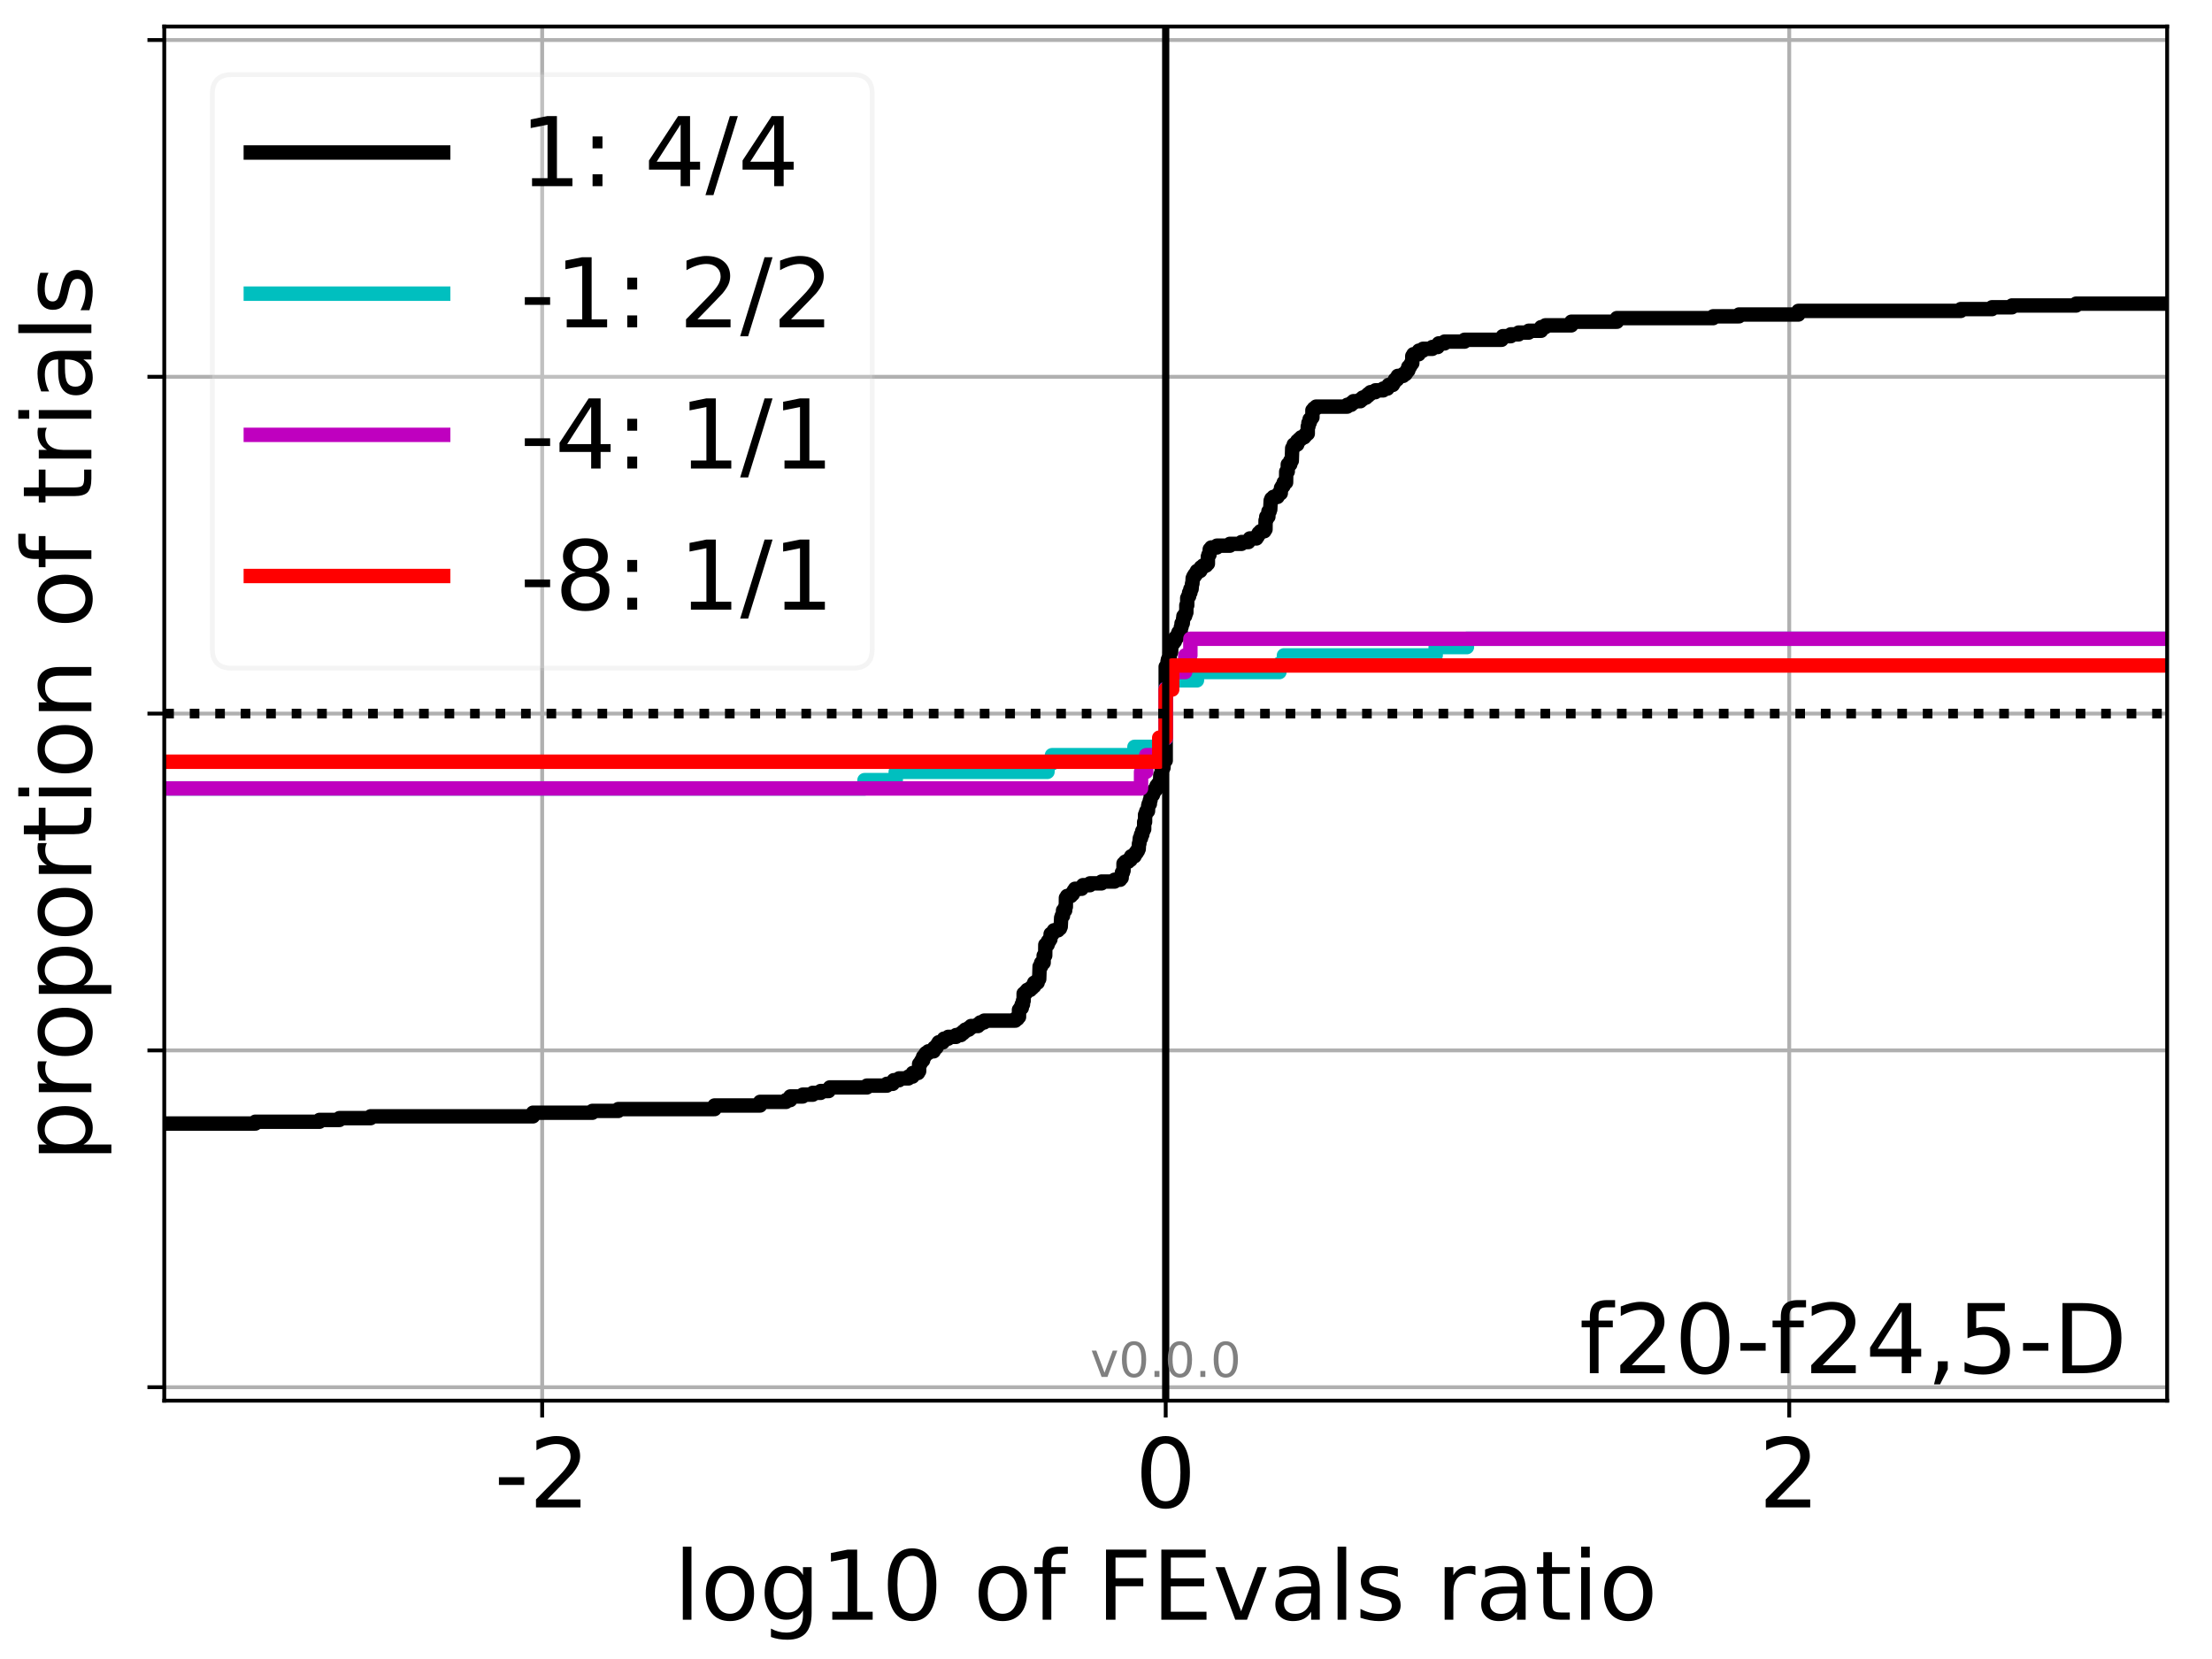 <?xml version="1.0" encoding="utf-8" standalone="no"?>
<!DOCTYPE svg PUBLIC "-//W3C//DTD SVG 1.1//EN"
  "http://www.w3.org/Graphics/SVG/1.1/DTD/svg11.dtd">
<!-- Created with matplotlib (http://matplotlib.org/) -->
<svg height="345pt" version="1.1" viewBox="0 0 460 345" width="460pt" xmlns="http://www.w3.org/2000/svg" xmlns:xlink="http://www.w3.org/1999/xlink">
 <defs>
  <style type="text/css">
*{stroke-linecap:butt;stroke-linejoin:round;}
  </style>
 </defs>
 <g id="figure_1">
  <g id="patch_1">
   <path d="M 0 345.6 
L 460.8 345.6 
L 460.8 0 
L 0 0 
z
" style="fill:#ffffff;"/>
  </g>
  <g id="axes_1">
   <g id="patch_2">
    <path d="M 34.16 291.28 
L 450.672 291.28 
L 450.672 5.52 
L 34.16 5.52 
z
" style="fill:#ffffff;"/>
   </g>
   <g id="matplotlib.axis_1">
    <g id="xtick_1">
     <g id="line2d_1">
      <path clip-path="url(#pa8b49ba8f6)" d="M 112.748 291.28 
L 112.748 5.52 
" style="fill:none;stroke:#b0b0b0;stroke-linecap:square;stroke-width:0.8;"/>
     </g>
     <g id="line2d_2">
      <defs>
       <path d="M 0 0 
L 0 3.5 
" id="m6edb0592be" style="stroke:#000000;stroke-width:0.8;"/>
      </defs>
      <g>
       <use style="stroke:#000000;stroke-width:0.8;" x="112.748" xlink:href="#m6edb0592be" y="291.28"/>
      </g>
     </g>
     <g id="text_1">
      <!-- -2 -->
      <defs>
       <path d="M 4.891 31.391 
L 31.203 31.391 
L 31.203 23.391 
L 4.891 23.391 
z
" id="DejaVuSans-2d"/>
       <path d="M 19.188 8.297 
L 53.609 8.297 
L 53.609 0 
L 7.328 0 
L 7.328 8.297 
Q 12.938 14.109 22.625 23.891 
Q 32.328 33.688 34.812 36.531 
Q 39.547 41.844 41.422 45.531 
Q 43.312 49.219 43.312 52.781 
Q 43.312 58.594 39.234 62.25 
Q 35.156 65.922 28.609 65.922 
Q 23.969 65.922 18.812 64.312 
Q 13.672 62.703 7.812 59.422 
L 7.812 69.391 
Q 13.766 71.781 18.938 73 
Q 24.125 74.219 28.422 74.219 
Q 39.75 74.219 46.484 68.547 
Q 53.219 62.891 53.219 53.422 
Q 53.219 48.922 51.531 44.891 
Q 49.859 40.875 45.406 35.406 
Q 44.188 33.984 37.641 27.219 
Q 31.109 20.453 19.188 8.297 
z
" id="DejaVuSans-32"/>
      </defs>
      <g transform="translate(102.777 313.477)scale(0.2 -0.2)">
       <use xlink:href="#DejaVuSans-2d"/>
       <use x="36.084" xlink:href="#DejaVuSans-32"/>
      </g>
     </g>
    </g>
    <g id="xtick_2">
     <g id="line2d_3">
      <path clip-path="url(#pa8b49ba8f6)" d="M 242.416 291.28 
L 242.416 5.52 
" style="fill:none;stroke:#b0b0b0;stroke-linecap:square;stroke-width:0.8;"/>
     </g>
     <g id="line2d_4">
      <g>
       <use style="stroke:#000000;stroke-width:0.8;" x="242.416" xlink:href="#m6edb0592be" y="291.28"/>
      </g>
     </g>
     <g id="text_2">
      <!-- 0 -->
      <defs>
       <path d="M 31.781 66.406 
Q 24.172 66.406 20.328 58.906 
Q 16.5 51.422 16.5 36.375 
Q 16.5 21.391 20.328 13.891 
Q 24.172 6.391 31.781 6.391 
Q 39.453 6.391 43.281 13.891 
Q 47.125 21.391 47.125 36.375 
Q 47.125 51.422 43.281 58.906 
Q 39.453 66.406 31.781 66.406 
z
M 31.781 74.219 
Q 44.047 74.219 50.516 64.516 
Q 56.984 54.828 56.984 36.375 
Q 56.984 17.969 50.516 8.266 
Q 44.047 -1.422 31.781 -1.422 
Q 19.531 -1.422 13.062 8.266 
Q 6.594 17.969 6.594 36.375 
Q 6.594 54.828 13.062 64.516 
Q 19.531 74.219 31.781 74.219 
z
" id="DejaVuSans-30"/>
      </defs>
      <g transform="translate(236.054 313.477)scale(0.2 -0.2)">
       <use xlink:href="#DejaVuSans-30"/>
      </g>
     </g>
    </g>
    <g id="xtick_3">
     <g id="line2d_5">
      <path clip-path="url(#pa8b49ba8f6)" d="M 372.084 291.28 
L 372.084 5.52 
" style="fill:none;stroke:#b0b0b0;stroke-linecap:square;stroke-width:0.8;"/>
     </g>
     <g id="line2d_6">
      <g>
       <use style="stroke:#000000;stroke-width:0.8;" x="372.084" xlink:href="#m6edb0592be" y="291.28"/>
      </g>
     </g>
     <g id="text_3">
      <!-- 2 -->
      <g transform="translate(365.722 313.477)scale(0.2 -0.2)">
       <use xlink:href="#DejaVuSans-32"/>
      </g>
     </g>
    </g>
    <g id="text_4">
     <!-- log10 of FEvals ratio -->
     <defs>
      <path d="M 9.422 75.984 
L 18.406 75.984 
L 18.406 0 
L 9.422 0 
z
" id="DejaVuSans-6c"/>
      <path d="M 30.609 48.391 
Q 23.391 48.391 19.188 42.75 
Q 14.984 37.109 14.984 27.297 
Q 14.984 17.484 19.156 11.844 
Q 23.344 6.203 30.609 6.203 
Q 37.797 6.203 41.984 11.859 
Q 46.188 17.531 46.188 27.297 
Q 46.188 37.016 41.984 42.703 
Q 37.797 48.391 30.609 48.391 
z
M 30.609 56 
Q 42.328 56 49.016 48.375 
Q 55.719 40.766 55.719 27.297 
Q 55.719 13.875 49.016 6.219 
Q 42.328 -1.422 30.609 -1.422 
Q 18.844 -1.422 12.172 6.219 
Q 5.516 13.875 5.516 27.297 
Q 5.516 40.766 12.172 48.375 
Q 18.844 56 30.609 56 
z
" id="DejaVuSans-6f"/>
      <path d="M 45.406 27.984 
Q 45.406 37.75 41.375 43.109 
Q 37.359 48.484 30.078 48.484 
Q 22.859 48.484 18.828 43.109 
Q 14.797 37.75 14.797 27.984 
Q 14.797 18.266 18.828 12.891 
Q 22.859 7.516 30.078 7.516 
Q 37.359 7.516 41.375 12.891 
Q 45.406 18.266 45.406 27.984 
z
M 54.391 6.781 
Q 54.391 -7.172 48.188 -13.984 
Q 42 -20.797 29.203 -20.797 
Q 24.469 -20.797 20.266 -20.094 
Q 16.062 -19.391 12.109 -17.922 
L 12.109 -9.188 
Q 16.062 -11.328 19.922 -12.344 
Q 23.781 -13.375 27.781 -13.375 
Q 36.625 -13.375 41.016 -8.766 
Q 45.406 -4.156 45.406 5.172 
L 45.406 9.625 
Q 42.625 4.781 38.281 2.391 
Q 33.938 0 27.875 0 
Q 17.828 0 11.672 7.656 
Q 5.516 15.328 5.516 27.984 
Q 5.516 40.672 11.672 48.328 
Q 17.828 56 27.875 56 
Q 33.938 56 38.281 53.609 
Q 42.625 51.219 45.406 46.391 
L 45.406 54.688 
L 54.391 54.688 
z
" id="DejaVuSans-67"/>
      <path d="M 12.406 8.297 
L 28.516 8.297 
L 28.516 63.922 
L 10.984 60.406 
L 10.984 69.391 
L 28.422 72.906 
L 38.281 72.906 
L 38.281 8.297 
L 54.391 8.297 
L 54.391 0 
L 12.406 0 
z
" id="DejaVuSans-31"/>
      <path id="DejaVuSans-20"/>
      <path d="M 37.109 75.984 
L 37.109 68.5 
L 28.516 68.5 
Q 23.688 68.5 21.797 66.547 
Q 19.922 64.594 19.922 59.516 
L 19.922 54.688 
L 34.719 54.688 
L 34.719 47.703 
L 19.922 47.703 
L 19.922 0 
L 10.891 0 
L 10.891 47.703 
L 2.297 47.703 
L 2.297 54.688 
L 10.891 54.688 
L 10.891 58.5 
Q 10.891 67.625 15.141 71.797 
Q 19.391 75.984 28.609 75.984 
z
" id="DejaVuSans-66"/>
      <path d="M 9.812 72.906 
L 51.703 72.906 
L 51.703 64.594 
L 19.672 64.594 
L 19.672 43.109 
L 48.578 43.109 
L 48.578 34.812 
L 19.672 34.812 
L 19.672 0 
L 9.812 0 
z
" id="DejaVuSans-46"/>
      <path d="M 9.812 72.906 
L 55.906 72.906 
L 55.906 64.594 
L 19.672 64.594 
L 19.672 43.016 
L 54.391 43.016 
L 54.391 34.719 
L 19.672 34.719 
L 19.672 8.297 
L 56.781 8.297 
L 56.781 0 
L 9.812 0 
z
" id="DejaVuSans-45"/>
      <path d="M 2.984 54.688 
L 12.5 54.688 
L 29.594 8.797 
L 46.688 54.688 
L 56.203 54.688 
L 35.688 0 
L 23.484 0 
z
" id="DejaVuSans-76"/>
      <path d="M 34.281 27.484 
Q 23.391 27.484 19.188 25 
Q 14.984 22.516 14.984 16.5 
Q 14.984 11.719 18.141 8.906 
Q 21.297 6.109 26.703 6.109 
Q 34.188 6.109 38.703 11.406 
Q 43.219 16.703 43.219 25.484 
L 43.219 27.484 
z
M 52.203 31.203 
L 52.203 0 
L 43.219 0 
L 43.219 8.297 
Q 40.141 3.328 35.547 0.953 
Q 30.953 -1.422 24.312 -1.422 
Q 15.922 -1.422 10.953 3.297 
Q 6 8.016 6 15.922 
Q 6 25.141 12.172 29.828 
Q 18.359 34.516 30.609 34.516 
L 43.219 34.516 
L 43.219 35.406 
Q 43.219 41.609 39.141 45 
Q 35.062 48.391 27.688 48.391 
Q 23 48.391 18.547 47.266 
Q 14.109 46.141 10.016 43.891 
L 10.016 52.203 
Q 14.938 54.109 19.578 55.047 
Q 24.219 56 28.609 56 
Q 40.484 56 46.344 49.844 
Q 52.203 43.703 52.203 31.203 
z
" id="DejaVuSans-61"/>
      <path d="M 44.281 53.078 
L 44.281 44.578 
Q 40.484 46.531 36.375 47.5 
Q 32.281 48.484 27.875 48.484 
Q 21.188 48.484 17.844 46.438 
Q 14.5 44.391 14.5 40.281 
Q 14.5 37.156 16.891 35.375 
Q 19.281 33.594 26.516 31.984 
L 29.594 31.297 
Q 39.156 29.25 43.188 25.516 
Q 47.219 21.781 47.219 15.094 
Q 47.219 7.469 41.188 3.016 
Q 35.156 -1.422 24.609 -1.422 
Q 20.219 -1.422 15.453 -0.562 
Q 10.688 0.297 5.422 2 
L 5.422 11.281 
Q 10.406 8.688 15.234 7.391 
Q 20.062 6.109 24.812 6.109 
Q 31.156 6.109 34.562 8.281 
Q 37.984 10.453 37.984 14.406 
Q 37.984 18.062 35.516 20.016 
Q 33.062 21.969 24.703 23.781 
L 21.578 24.516 
Q 13.234 26.266 9.516 29.906 
Q 5.812 33.547 5.812 39.891 
Q 5.812 47.609 11.281 51.797 
Q 16.75 56 26.812 56 
Q 31.781 56 36.172 55.266 
Q 40.578 54.547 44.281 53.078 
z
" id="DejaVuSans-73"/>
      <path d="M 41.109 46.297 
Q 39.594 47.172 37.812 47.578 
Q 36.031 48 33.891 48 
Q 26.266 48 22.188 43.047 
Q 18.109 38.094 18.109 28.812 
L 18.109 0 
L 9.078 0 
L 9.078 54.688 
L 18.109 54.688 
L 18.109 46.188 
Q 20.953 51.172 25.484 53.578 
Q 30.031 56 36.531 56 
Q 37.453 56 38.578 55.875 
Q 39.703 55.766 41.062 55.516 
z
" id="DejaVuSans-72"/>
      <path d="M 18.312 70.219 
L 18.312 54.688 
L 36.812 54.688 
L 36.812 47.703 
L 18.312 47.703 
L 18.312 18.016 
Q 18.312 11.328 20.141 9.422 
Q 21.969 7.516 27.594 7.516 
L 36.812 7.516 
L 36.812 0 
L 27.594 0 
Q 17.188 0 13.234 3.875 
Q 9.281 7.766 9.281 18.016 
L 9.281 47.703 
L 2.688 47.703 
L 2.688 54.688 
L 9.281 54.688 
L 9.281 70.219 
z
" id="DejaVuSans-74"/>
      <path d="M 9.422 54.688 
L 18.406 54.688 
L 18.406 0 
L 9.422 0 
z
M 9.422 75.984 
L 18.406 75.984 
L 18.406 64.594 
L 9.422 64.594 
z
" id="DejaVuSans-69"/>
     </defs>
     <g transform="translate(140.111 336.833)scale(0.2 -0.2)">
      <use xlink:href="#DejaVuSans-6c"/>
      <use x="27.783" xlink:href="#DejaVuSans-6f"/>
      <use x="88.965" xlink:href="#DejaVuSans-67"/>
      <use x="152.441" xlink:href="#DejaVuSans-31"/>
      <use x="216.064" xlink:href="#DejaVuSans-30"/>
      <use x="279.688" xlink:href="#DejaVuSans-20"/>
      <use x="311.475" xlink:href="#DejaVuSans-6f"/>
      <use x="372.656" xlink:href="#DejaVuSans-66"/>
      <use x="407.861" xlink:href="#DejaVuSans-20"/>
      <use x="439.648" xlink:href="#DejaVuSans-46"/>
      <use x="497.168" xlink:href="#DejaVuSans-45"/>
      <use x="560.352" xlink:href="#DejaVuSans-76"/>
      <use x="619.531" xlink:href="#DejaVuSans-61"/>
      <use x="680.811" xlink:href="#DejaVuSans-6c"/>
      <use x="708.594" xlink:href="#DejaVuSans-73"/>
      <use x="760.693" xlink:href="#DejaVuSans-20"/>
      <use x="792.48" xlink:href="#DejaVuSans-72"/>
      <use x="833.594" xlink:href="#DejaVuSans-61"/>
      <use x="894.873" xlink:href="#DejaVuSans-74"/>
      <use x="934.082" xlink:href="#DejaVuSans-69"/>
      <use x="961.865" xlink:href="#DejaVuSans-6f"/>
     </g>
    </g>
   </g>
   <g id="matplotlib.axis_2">
    <g id="ytick_1">
     <g id="line2d_7">
      <path clip-path="url(#pa8b49ba8f6)" d="M 34.16 288.478 
L 450.672 288.478 
" style="fill:none;stroke:#b0b0b0;stroke-linecap:square;stroke-width:0.8;"/>
     </g>
     <g id="line2d_8">
      <defs>
       <path d="M 0 0 
L -3.5 0 
" id="m1e924dff5d" style="stroke:#000000;stroke-width:0.8;"/>
      </defs>
      <g>
       <use style="stroke:#000000;stroke-width:0.8;" x="34.16" xlink:href="#m1e924dff5d" y="288.478"/>
      </g>
     </g>
    </g>
    <g id="ytick_2">
     <g id="line2d_9">
      <path clip-path="url(#pa8b49ba8f6)" d="M 34.16 218.439 
L 450.672 218.439 
" style="fill:none;stroke:#b0b0b0;stroke-linecap:square;stroke-width:0.8;"/>
     </g>
     <g id="line2d_10">
      <g>
       <use style="stroke:#000000;stroke-width:0.8;" x="34.16" xlink:href="#m1e924dff5d" y="218.439"/>
      </g>
     </g>
    </g>
    <g id="ytick_3">
     <g id="line2d_11">
      <path clip-path="url(#pa8b49ba8f6)" d="M 34.16 148.4 
L 450.672 148.4 
" style="fill:none;stroke:#b0b0b0;stroke-linecap:square;stroke-width:0.8;"/>
     </g>
     <g id="line2d_12">
      <g>
       <use style="stroke:#000000;stroke-width:0.8;" x="34.16" xlink:href="#m1e924dff5d" y="148.4"/>
      </g>
     </g>
    </g>
    <g id="ytick_4">
     <g id="line2d_13">
      <path clip-path="url(#pa8b49ba8f6)" d="M 34.16 78.361 
L 450.672 78.361 
" style="fill:none;stroke:#b0b0b0;stroke-linecap:square;stroke-width:0.8;"/>
     </g>
     <g id="line2d_14">
      <g>
       <use style="stroke:#000000;stroke-width:0.8;" x="34.16" xlink:href="#m1e924dff5d" y="78.361"/>
      </g>
     </g>
    </g>
    <g id="ytick_5">
     <g id="line2d_15">
      <path clip-path="url(#pa8b49ba8f6)" d="M 34.16 8.322 
L 450.672 8.322 
" style="fill:none;stroke:#b0b0b0;stroke-linecap:square;stroke-width:0.8;"/>
     </g>
     <g id="line2d_16">
      <g>
       <use style="stroke:#000000;stroke-width:0.8;" x="34.16" xlink:href="#m1e924dff5d" y="8.322"/>
      </g>
     </g>
    </g>
    <g id="text_5">
     <!-- proportion of trials -->
     <defs>
      <path d="M 18.109 8.203 
L 18.109 -20.797 
L 9.078 -20.797 
L 9.078 54.688 
L 18.109 54.688 
L 18.109 46.391 
Q 20.953 51.266 25.266 53.625 
Q 29.594 56 35.594 56 
Q 45.562 56 51.781 48.094 
Q 58.016 40.188 58.016 27.297 
Q 58.016 14.406 51.781 6.484 
Q 45.562 -1.422 35.594 -1.422 
Q 29.594 -1.422 25.266 0.953 
Q 20.953 3.328 18.109 8.203 
z
M 48.688 27.297 
Q 48.688 37.203 44.609 42.844 
Q 40.531 48.484 33.406 48.484 
Q 26.266 48.484 22.188 42.844 
Q 18.109 37.203 18.109 27.297 
Q 18.109 17.391 22.188 11.75 
Q 26.266 6.109 33.406 6.109 
Q 40.531 6.109 44.609 11.75 
Q 48.688 17.391 48.688 27.297 
z
" id="DejaVuSans-70"/>
      <path d="M 54.891 33.016 
L 54.891 0 
L 45.906 0 
L 45.906 32.719 
Q 45.906 40.484 42.875 44.328 
Q 39.844 48.188 33.797 48.188 
Q 26.516 48.188 22.312 43.547 
Q 18.109 38.922 18.109 30.906 
L 18.109 0 
L 9.078 0 
L 9.078 54.688 
L 18.109 54.688 
L 18.109 46.188 
Q 21.344 51.125 25.703 53.562 
Q 30.078 56 35.797 56 
Q 45.219 56 50.047 50.172 
Q 54.891 44.344 54.891 33.016 
z
" id="DejaVuSans-6e"/>
     </defs>
     <g transform="translate(19.001 241.628)rotate(-90)scale(0.2 -0.2)">
      <use xlink:href="#DejaVuSans-70"/>
      <use x="63.477" xlink:href="#DejaVuSans-72"/>
      <use x="104.559" xlink:href="#DejaVuSans-6f"/>
      <use x="165.74" xlink:href="#DejaVuSans-70"/>
      <use x="229.217" xlink:href="#DejaVuSans-6f"/>
      <use x="290.398" xlink:href="#DejaVuSans-72"/>
      <use x="331.512" xlink:href="#DejaVuSans-74"/>
      <use x="370.721" xlink:href="#DejaVuSans-69"/>
      <use x="398.504" xlink:href="#DejaVuSans-6f"/>
      <use x="459.686" xlink:href="#DejaVuSans-6e"/>
      <use x="523.064" xlink:href="#DejaVuSans-20"/>
      <use x="554.852" xlink:href="#DejaVuSans-6f"/>
      <use x="616.033" xlink:href="#DejaVuSans-66"/>
      <use x="651.238" xlink:href="#DejaVuSans-20"/>
      <use x="683.025" xlink:href="#DejaVuSans-74"/>
      <use x="722.234" xlink:href="#DejaVuSans-72"/>
      <use x="763.348" xlink:href="#DejaVuSans-69"/>
      <use x="791.131" xlink:href="#DejaVuSans-61"/>
      <use x="852.41" xlink:href="#DejaVuSans-6c"/>
      <use x="880.193" xlink:href="#DejaVuSans-73"/>
     </g>
    </g>
   </g>
   <g id="line2d_17">
    <path clip-path="url(#pa8b49ba8f6)" d="M 34.16 233.649 
L 53.092 233.649 
L 53.092 233.273 
L 66.435 233.273 
L 66.435 232.898 
L 70.586 232.898 
L 70.586 232.522 
L 77.074 232.522 
L 77.074 232.147 
L 110.843 232.147 
L 110.843 231.396 
L 123.196 231.396 
L 123.196 231.02 
L 128.575 231.02 
L 128.575 230.644 
L 148.591 230.644 
L 148.591 229.893 
L 158.065 229.893 
L 158.065 229.142 
L 163.466 229.142 
L 163.466 228.767 
L 164.348 228.767 
L 164.348 228.016 
L 166.933 228.016 
L 166.933 227.64 
L 169.023 227.64 
L 169.023 227.265 
L 170.656 227.265 
L 170.656 226.889 
L 172.313 226.889 
L 172.313 226.513 
L 172.572 226.513 
L 172.572 226.138 
L 180.275 226.138 
L 180.275 225.762 
L 184.426 225.762 
L 184.426 225.387 
L 185.655 225.387 
L 185.655 225.011 
L 185.853 225.011 
L 185.853 224.636 
L 186.974 224.636 
L 186.974 224.26 
L 188.911 224.26 
L 188.911 223.885 
L 189.773 223.885 
L 189.806 223.134 
L 190.915 223.134 
L 190.915 222.758 
L 191.137 222.758 
L 191.137 221.256 
L 191.41 221.256 
L 191.41 220.88 
L 191.626 220.88 
L 191.626 220.505 
L 191.965 220.505 
L 191.965 219.754 
L 192.274 219.754 
L 192.274 219.378 
L 192.531 219.378 
L 192.531 219.003 
L 193.043 219.003 
L 193.043 218.627 
L 194.164 218.627 
L 194.164 218.251 
L 194.276 218.251 
L 194.276 217.876 
L 194.743 217.876 
L 194.743 217.5 
L 194.959 217.5 
L 194.959 217.125 
L 195.194 217.125 
L 195.194 216.749 
L 196.08 216.749 
L 196.08 216.374 
L 196.294 216.374 
L 196.294 215.998 
L 197.183 215.998 
L 197.183 215.623 
L 198.816 215.623 
L 198.816 215.247 
L 199.833 215.247 
L 199.833 214.872 
L 200.3 214.872 
L 200.3 214.496 
L 200.732 214.496 
L 200.732 214.12 
L 201.466 214.12 
L 201.466 213.745 
L 201.933 213.745 
L 201.933 213.369 
L 203.382 213.369 
L 203.382 212.994 
L 203.849 212.994 
L 203.849 212.618 
L 204.668 212.618 
L 204.668 212.243 
L 211.139 212.243 
L 211.139 211.867 
L 211.606 211.867 
L 211.606 211.492 
L 211.906 211.492 
L 211.906 209.989 
L 212.161 209.989 
L 212.161 209.614 
L 212.484 209.614 
L 212.484 208.863 
L 212.734 208.863 
L 212.734 208.112 
L 212.875 208.112 
L 212.875 206.61 
L 213.282 206.61 
L 213.282 206.234 
L 213.608 206.234 
L 213.608 205.858 
L 214.256 205.858 
L 214.256 205.483 
L 214.661 205.483 
L 214.661 205.107 
L 215.063 205.107 
L 215.063 204.356 
L 215.782 204.356 
L 215.891 203.605 
L 216.109 203.605 
L 216.199 200.976 
L 216.514 200.976 
L 216.514 200.225 
L 217.027 200.225 
L 217.039 198.723 
L 217.354 198.723 
L 217.383 196.47 
L 217.868 196.47 
L 217.933 195.719 
L 218.211 195.719 
L 218.211 195.343 
L 218.434 195.343 
L 218.49 194.217 
L 218.908 194.217 
L 218.908 193.841 
L 219.165 193.841 
L 219.165 193.465 
L 220.029 193.465 
L 220.029 193.09 
L 220.434 193.09 
L 220.434 192.714 
L 220.583 192.714 
L 220.678 190.837 
L 220.798 190.837 
L 220.798 190.461 
L 221.05 190.461 
L 221.069 189.334 
L 221.506 189.334 
L 221.506 188.583 
L 221.647 188.583 
L 221.666 186.706 
L 221.897 186.706 
L 221.897 186.33 
L 222.714 186.33 
L 222.714 185.955 
L 223.084 185.955 
L 223.084 185.579 
L 223.298 185.579 
L 223.298 185.203 
L 223.551 185.203 
L 223.551 184.828 
L 224.923 184.828 
L 224.923 184.452 
L 225.215 184.452 
L 225.215 184.077 
L 226.659 184.077 
L 226.659 183.701 
L 229.074 183.701 
L 229.074 183.326 
L 231.777 183.326 
L 231.777 182.95 
L 232.942 182.95 
L 232.942 182.575 
L 233.253 182.575 
L 233.31 181.448 
L 233.526 181.448 
L 233.526 181.072 
L 233.644 181.072 
L 233.644 179.57 
L 233.993 179.57 
L 233.993 179.195 
L 234.647 179.195 
L 234.647 178.819 
L 235.114 178.819 
L 235.114 178.444 
L 235.226 178.444 
L 235.226 178.068 
L 235.927 178.068 
L 235.927 177.693 
L 236.133 177.693 
L 236.133 177.317 
L 236.41 177.317 
L 236.41 176.941 
L 236.643 176.941 
L 236.643 176.566 
L 236.801 176.566 
L 236.859 175.439 
L 236.939 175.439 
L 237.036 174.313 
L 237.282 174.313 
L 237.282 173.562 
L 237.546 173.562 
L 237.546 172.81 
L 237.764 172.81 
L 237.764 172.435 
L 237.937 172.435 
L 237.937 170.933 
L 238.123 170.933 
L 238.123 169.431 
L 238.265 169.431 
L 238.265 169.055 
L 238.387 169.055 
L 238.387 168.679 
L 238.73 168.679 
L 238.778 167.553 
L 238.867 167.553 
L 238.867 167.177 
L 239.121 167.177 
L 239.121 166.426 
L 239.259 166.426 
L 239.299 165.3 
L 239.766 165.3 
L 239.766 164.924 
L 239.916 164.924 
L 239.916 164.548 
L 240.096 164.548 
L 240.096 164.173 
L 240.439 164.173 
L 240.5 163.422 
L 240.783 163.422 
L 240.783 163.046 
L 241.232 163.046 
L 241.295 161.169 
L 241.575 161.169 
L 241.588 159.666 
L 241.949 159.666 
L 242.025 158.54 
L 242.073 158.54 
L 242.073 158.164 
L 242.416 158.164 
L 242.416 138.636 
L 242.759 138.636 
L 242.807 137.509 
L 242.883 137.509 
L 242.883 137.134 
L 243.244 137.134 
L 243.257 135.631 
L 243.537 135.631 
L 243.6 133.754 
L 244.049 133.754 
L 244.049 133.378 
L 244.332 133.378 
L 244.393 132.627 
L 244.736 132.627 
L 244.736 132.252 
L 244.916 132.252 
L 244.916 131.876 
L 245.066 131.876 
L 245.066 131.5 
L 245.533 131.5 
L 245.573 130.374 
L 245.711 130.374 
L 245.711 129.623 
L 245.965 129.623 
L 246.054 128.496 
L 246.102 128.496 
L 246.102 128.121 
L 246.445 128.121 
L 246.445 127.745 
L 246.567 127.745 
L 246.567 127.369 
L 246.709 127.369 
L 246.709 125.867 
L 246.895 125.867 
L 246.895 124.365 
L 247.068 124.365 
L 247.068 123.99 
L 247.286 123.99 
L 247.286 123.238 
L 247.55 123.238 
L 247.55 122.487 
L 247.796 122.487 
L 247.893 121.361 
L 247.973 121.361 
L 248.031 120.234 
L 248.189 120.234 
L 248.189 119.859 
L 248.422 119.859 
L 248.422 119.483 
L 248.699 119.483 
L 248.699 119.107 
L 248.905 119.107 
L 248.905 118.732 
L 249.606 118.732 
L 249.606 118.356 
L 249.718 118.356 
L 249.718 117.981 
L 250.185 117.981 
L 250.185 117.605 
L 250.839 117.605 
L 250.839 117.23 
L 251.188 117.23 
L 251.188 115.728 
L 251.306 115.728 
L 251.306 115.352 
L 251.522 115.352 
L 251.579 114.225 
L 251.89 114.225 
L 251.89 113.85 
L 253.055 113.85 
L 253.055 113.474 
L 255.758 113.474 
L 255.758 113.099 
L 258.173 113.099 
L 258.173 112.723 
L 259.617 112.723 
L 259.617 112.348 
L 259.909 112.348 
L 259.909 111.972 
L 261.281 111.972 
L 261.281 111.597 
L 261.534 111.597 
L 261.534 111.221 
L 261.748 111.221 
L 261.748 110.845 
L 262.118 110.845 
L 262.118 110.47 
L 262.935 110.47 
L 262.935 110.094 
L 263.166 110.094 
L 263.185 108.217 
L 263.326 108.217 
L 263.326 107.466 
L 263.763 107.466 
L 263.782 106.339 
L 264.034 106.339 
L 264.034 105.963 
L 264.154 105.963 
L 264.249 104.086 
L 264.398 104.086 
L 264.398 103.71 
L 264.803 103.71 
L 264.803 103.335 
L 265.667 103.335 
L 265.667 102.959 
L 265.924 102.959 
L 265.924 102.583 
L 266.342 102.583 
L 266.398 101.457 
L 266.621 101.457 
L 266.621 101.081 
L 266.899 101.081 
L 266.964 100.33 
L 267.449 100.33 
L 267.478 98.077 
L 267.793 98.077 
L 267.805 96.575 
L 268.318 96.575 
L 268.318 95.824 
L 268.633 95.824 
L 268.723 93.195 
L 268.941 93.195 
L 269.05 92.444 
L 269.769 92.444 
L 269.769 91.693 
L 270.171 91.693 
L 270.171 91.317 
L 270.576 91.317 
L 270.576 90.942 
L 271.224 90.942 
L 271.224 90.566 
L 271.55 90.566 
L 271.55 90.19 
L 271.957 90.19 
L 271.957 88.688 
L 272.098 88.688 
L 272.098 87.937 
L 272.348 87.937 
L 272.348 87.186 
L 272.671 87.186 
L 272.671 86.811 
L 272.926 86.811 
L 272.926 85.308 
L 273.226 85.308 
L 273.226 84.933 
L 273.693 84.933 
L 273.693 84.557 
L 280.164 84.557 
L 280.164 84.182 
L 280.983 84.182 
L 280.983 83.806 
L 281.45 83.806 
L 281.45 83.431 
L 282.899 83.431 
L 282.899 83.055 
L 283.366 83.055 
L 283.366 82.68 
L 284.1 82.68 
L 284.1 82.304 
L 284.532 82.304 
L 284.532 81.928 
L 284.999 81.928 
L 284.999 81.553 
L 286.016 81.553 
L 286.016 81.177 
L 287.649 81.177 
L 287.649 80.802 
L 288.538 80.802 
L 288.538 80.426 
L 288.752 80.426 
L 288.752 80.051 
L 289.638 80.051 
L 289.638 79.675 
L 289.873 79.675 
L 289.873 79.3 
L 290.089 79.3 
L 290.089 78.924 
L 290.556 78.924 
L 290.556 78.549 
L 290.668 78.549 
L 290.668 78.173 
L 291.789 78.173 
L 291.789 77.797 
L 292.301 77.797 
L 292.301 77.422 
L 292.558 77.422 
L 292.558 77.046 
L 292.867 77.046 
L 292.867 76.295 
L 293.206 76.295 
L 293.206 75.92 
L 293.422 75.92 
L 293.422 75.544 
L 293.695 75.544 
L 293.695 74.042 
L 293.917 74.042 
L 293.917 73.666 
L 295.026 73.666 
L 295.059 72.915 
L 295.921 72.915 
L 295.921 72.54 
L 297.858 72.54 
L 297.858 72.164 
L 298.979 72.164 
L 298.979 71.789 
L 299.177 71.789 
L 299.177 71.413 
L 300.406 71.413 
L 300.406 71.038 
L 304.557 71.038 
L 304.557 70.662 
L 312.26 70.662 
L 312.26 70.287 
L 312.519 70.287 
L 312.519 69.911 
L 314.176 69.911 
L 314.176 69.535 
L 315.809 69.535 
L 315.809 69.16 
L 317.899 69.16 
L 317.899 68.784 
L 320.484 68.784 
L 320.484 68.033 
L 321.366 68.033 
L 321.366 67.658 
L 326.767 67.658 
L 326.767 66.907 
L 336.241 66.907 
L 336.241 66.156 
L 356.257 66.156 
L 356.257 65.78 
L 361.636 65.78 
L 361.636 65.404 
L 373.989 65.404 
L 373.989 64.653 
L 407.758 64.653 
L 407.758 64.278 
L 414.246 64.278 
L 414.246 63.902 
L 418.397 63.902 
L 418.397 63.527 
L 431.74 63.527 
L 431.74 63.151 
L 450.672 63.151 
L 450.672 63.151 
" style="fill:none;stroke:#000000;stroke-linecap:square;stroke-width:3;"/>
   </g>
   <g id="line2d_18">
    <path clip-path="url(#pa8b49ba8f6)" style="fill:none;stroke:#000000;stroke-linecap:square;stroke-width:3;"/>
   </g>
   <g id="line2d_19">
    <path clip-path="url(#pa8b49ba8f6)" d="M 34.16 163.964 
L 179.777 163.964 
L 179.777 162.235 
L 186.275 162.235 
L 186.275 160.506 
L 217.829 160.506 
L 217.829 158.776 
L 218.765 158.776 
L 218.765 157.047 
L 235.918 157.047 
L 235.918 155.317 
L 241.48 155.317 
L 241.48 153.588 
L 242.416 153.588 
L 242.416 151.859 
L 242.416 151.859 
L 242.416 150.129 
L 242.416 150.129 
L 242.416 148.4 
L 242.416 148.4 
L 242.416 146.671 
L 242.416 146.671 
L 242.416 144.941 
L 242.416 144.941 
L 242.416 143.212 
L 243.352 143.212 
L 243.352 141.483 
L 248.914 141.483 
L 248.914 139.753 
L 266.067 139.753 
L 266.067 138.024 
L 267.003 138.024 
L 267.003 136.294 
L 298.557 136.294 
L 298.557 134.565 
L 305.055 134.565 
L 305.055 132.836 
L 450.672 132.836 
" style="fill:none;stroke:#00bfbf;stroke-linecap:square;stroke-width:3;"/>
   </g>
   <g id="line2d_20">
    <path clip-path="url(#pa8b49ba8f6)" style="fill:none;stroke:#00bfbf;stroke-linecap:square;stroke-width:3;"/>
   </g>
   <g id="line2d_21">
    <path clip-path="url(#pa8b49ba8f6)" d="M 34.16 163.964 
L 237.288 163.964 
L 237.288 160.506 
L 238.357 160.506 
L 238.357 157.047 
L 241.347 157.047 
L 241.347 153.588 
L 242.416 153.588 
L 242.416 150.129 
L 242.416 150.129 
L 242.416 146.671 
L 242.416 146.671 
L 242.416 143.212 
L 243.485 143.212 
L 243.485 139.753 
L 246.475 139.753 
L 246.475 136.294 
L 247.544 136.294 
L 247.544 132.836 
L 450.672 132.836 
" style="fill:none;stroke:#bf00bf;stroke-linecap:square;stroke-width:3;"/>
   </g>
   <g id="line2d_22">
    <path clip-path="url(#pa8b49ba8f6)" style="fill:none;stroke:#bf00bf;stroke-linecap:square;stroke-width:3;"/>
   </g>
   <g id="line2d_23">
    <path clip-path="url(#pa8b49ba8f6)" d="M 34.16 158.406 
L 241.071 158.406 
L 241.071 153.403 
L 242.416 153.403 
L 242.416 148.4 
L 242.416 148.4 
L 242.416 143.397 
L 243.761 143.397 
L 243.761 138.394 
L 450.672 138.394 
" style="fill:none;stroke:#ff0000;stroke-linecap:square;stroke-width:3;"/>
   </g>
   <g id="line2d_24">
    <path clip-path="url(#pa8b49ba8f6)" style="fill:none;stroke:#ff0000;stroke-linecap:square;stroke-width:3;"/>
   </g>
   <g id="line2d_25">
    <path clip-path="url(#pa8b49ba8f6)" d="M 242.416 291.28 
L 242.416 5.52 
" style="fill:none;stroke:#000000;stroke-linecap:square;stroke-width:1.5;"/>
   </g>
   <g id="line2d_26">
    <path clip-path="url(#pa8b49ba8f6)" d="M 34.16 148.4 
L 450.672 148.4 
" style="fill:none;stroke:#000000;stroke-dasharray:2,3.3;stroke-dashoffset:0;stroke-width:2;"/>
   </g>
   <g id="patch_3">
    <path d="M 34.16 291.28 
L 34.16 5.52 
" style="fill:none;stroke:#000000;stroke-linecap:square;stroke-linejoin:miter;stroke-width:0.8;"/>
   </g>
   <g id="patch_4">
    <path d="M 450.672 291.28 
L 450.672 5.52 
" style="fill:none;stroke:#000000;stroke-linecap:square;stroke-linejoin:miter;stroke-width:0.8;"/>
   </g>
   <g id="patch_5">
    <path d="M 34.16 291.28 
L 450.672 291.28 
" style="fill:none;stroke:#000000;stroke-linecap:square;stroke-linejoin:miter;stroke-width:0.8;"/>
   </g>
   <g id="patch_6">
    <path d="M 34.16 5.52 
L 450.672 5.52 
" style="fill:none;stroke:#000000;stroke-linecap:square;stroke-linejoin:miter;stroke-width:0.8;"/>
   </g>
   <g id="text_6">
    <!-- f20-f24,5-D -->
    <defs>
     <path d="M 37.797 64.312 
L 12.891 25.391 
L 37.797 25.391 
z
M 35.203 72.906 
L 47.609 72.906 
L 47.609 25.391 
L 58.016 25.391 
L 58.016 17.188 
L 47.609 17.188 
L 47.609 0 
L 37.797 0 
L 37.797 17.188 
L 4.891 17.188 
L 4.891 26.703 
z
" id="DejaVuSans-34"/>
     <path d="M 11.719 12.406 
L 22.016 12.406 
L 22.016 4 
L 14.016 -11.625 
L 7.719 -11.625 
L 11.719 4 
z
" id="DejaVuSans-2c"/>
     <path d="M 10.797 72.906 
L 49.516 72.906 
L 49.516 64.594 
L 19.828 64.594 
L 19.828 46.734 
Q 21.969 47.469 24.109 47.828 
Q 26.266 48.188 28.422 48.188 
Q 40.625 48.188 47.75 41.5 
Q 54.891 34.812 54.891 23.391 
Q 54.891 11.625 47.562 5.094 
Q 40.234 -1.422 26.906 -1.422 
Q 22.312 -1.422 17.547 -0.641 
Q 12.797 0.141 7.719 1.703 
L 7.719 11.625 
Q 12.109 9.234 16.797 8.062 
Q 21.484 6.891 26.703 6.891 
Q 35.156 6.891 40.078 11.328 
Q 45.016 15.766 45.016 23.391 
Q 45.016 31 40.078 35.438 
Q 35.156 39.891 26.703 39.891 
Q 22.75 39.891 18.812 39.016 
Q 14.891 38.141 10.797 36.281 
z
" id="DejaVuSans-35"/>
     <path d="M 19.672 64.797 
L 19.672 8.109 
L 31.594 8.109 
Q 46.688 8.109 53.688 14.938 
Q 60.688 21.781 60.688 36.531 
Q 60.688 51.172 53.688 57.984 
Q 46.688 64.797 31.594 64.797 
z
M 9.812 72.906 
L 30.078 72.906 
Q 51.266 72.906 61.172 64.094 
Q 71.094 55.281 71.094 36.531 
Q 71.094 17.672 61.125 8.828 
Q 51.172 0 30.078 0 
L 9.812 0 
z
" id="DejaVuSans-44"/>
    </defs>
    <g transform="translate(328.448 285.565)scale(0.2 -0.2)">
     <use xlink:href="#DejaVuSans-66"/>
     <use x="35.205" xlink:href="#DejaVuSans-32"/>
     <use x="98.828" xlink:href="#DejaVuSans-30"/>
     <use x="162.451" xlink:href="#DejaVuSans-2d"/>
     <use x="198.535" xlink:href="#DejaVuSans-66"/>
     <use x="233.74" xlink:href="#DejaVuSans-32"/>
     <use x="297.363" xlink:href="#DejaVuSans-34"/>
     <use x="360.986" xlink:href="#DejaVuSans-2c"/>
     <use x="392.773" xlink:href="#DejaVuSans-35"/>
     <use x="456.396" xlink:href="#DejaVuSans-2d"/>
     <use x="492.48" xlink:href="#DejaVuSans-44"/>
    </g>
   </g>
   <g id="text_7">
    <!-- v0.0.0 -->
    <defs>
     <path d="M 10.688 12.406 
L 21 12.406 
L 21 0 
L 10.688 0 
z
" id="DejaVuSans-2e"/>
    </defs>
    <g style="fill:#808080;" transform="translate(226.735 286.343)scale(0.1 -0.1)">
     <use xlink:href="#DejaVuSans-76"/>
     <use x="59.18" xlink:href="#DejaVuSans-30"/>
     <use x="122.803" xlink:href="#DejaVuSans-2e"/>
     <use x="154.59" xlink:href="#DejaVuSans-30"/>
     <use x="218.213" xlink:href="#DejaVuSans-2e"/>
     <use x="250" xlink:href="#DejaVuSans-30"/>
    </g>
   </g>
   <g id="legend_1">
    <g id="patch_7">
     <path d="M 48.16 138.945 
L 177.382 138.945 
Q 181.382 138.945 181.382 134.945 
L 181.382 19.52 
Q 181.382 15.52 177.382 15.52 
L 48.16 15.52 
Q 44.16 15.52 44.16 19.52 
L 44.16 134.945 
Q 44.16 138.945 48.16 138.945 
z
" style="fill:#ffffff;opacity:0.2;stroke:#cccccc;stroke-linejoin:miter;"/>
    </g>
    <g id="line2d_27">
     <path d="M 52.16 31.717 
L 92.16 31.717 
" style="fill:none;stroke:#000000;stroke-linecap:square;stroke-width:3;"/>
    </g>
    <g id="line2d_28"/>
    <g id="text_8">
     <!-- 1: 4/4 -->
     <defs>
      <path d="M 11.719 12.406 
L 22.016 12.406 
L 22.016 0 
L 11.719 0 
z
M 11.719 51.703 
L 22.016 51.703 
L 22.016 39.312 
L 11.719 39.312 
z
" id="DejaVuSans-3a"/>
      <path d="M 25.391 72.906 
L 33.688 72.906 
L 8.297 -9.281 
L 0 -9.281 
z
" id="DejaVuSans-2f"/>
     </defs>
     <g transform="translate(108.16 38.717)scale(0.2 -0.2)">
      <use xlink:href="#DejaVuSans-31"/>
      <use x="63.623" xlink:href="#DejaVuSans-3a"/>
      <use x="97.314" xlink:href="#DejaVuSans-20"/>
      <use x="129.102" xlink:href="#DejaVuSans-34"/>
      <use x="192.725" xlink:href="#DejaVuSans-2f"/>
      <use x="226.416" xlink:href="#DejaVuSans-34"/>
     </g>
    </g>
    <g id="line2d_29">
     <path d="M 52.16 61.073 
L 92.16 61.073 
" style="fill:none;stroke:#00bfbf;stroke-linecap:square;stroke-width:3;"/>
    </g>
    <g id="line2d_30"/>
    <g id="text_9">
     <!-- -1: 2/2 -->
     <g transform="translate(108.16 68.073)scale(0.2 -0.2)">
      <use xlink:href="#DejaVuSans-2d"/>
      <use x="36.084" xlink:href="#DejaVuSans-31"/>
      <use x="99.707" xlink:href="#DejaVuSans-3a"/>
      <use x="133.398" xlink:href="#DejaVuSans-20"/>
      <use x="165.186" xlink:href="#DejaVuSans-32"/>
      <use x="228.809" xlink:href="#DejaVuSans-2f"/>
      <use x="262.5" xlink:href="#DejaVuSans-32"/>
     </g>
    </g>
    <g id="line2d_31">
     <path d="M 52.16 90.429 
L 92.16 90.429 
" style="fill:none;stroke:#bf00bf;stroke-linecap:square;stroke-width:3;"/>
    </g>
    <g id="line2d_32"/>
    <g id="text_10">
     <!-- -4: 1/1 -->
     <g transform="translate(108.16 97.429)scale(0.2 -0.2)">
      <use xlink:href="#DejaVuSans-2d"/>
      <use x="36.084" xlink:href="#DejaVuSans-34"/>
      <use x="99.707" xlink:href="#DejaVuSans-3a"/>
      <use x="133.398" xlink:href="#DejaVuSans-20"/>
      <use x="165.186" xlink:href="#DejaVuSans-31"/>
      <use x="228.809" xlink:href="#DejaVuSans-2f"/>
      <use x="262.5" xlink:href="#DejaVuSans-31"/>
     </g>
    </g>
    <g id="line2d_33">
     <path d="M 52.16 119.786 
L 92.16 119.786 
" style="fill:none;stroke:#ff0000;stroke-linecap:square;stroke-width:3;"/>
    </g>
    <g id="line2d_34"/>
    <g id="text_11">
     <!-- -8: 1/1 -->
     <defs>
      <path d="M 31.781 34.625 
Q 24.75 34.625 20.719 30.859 
Q 16.703 27.094 16.703 20.516 
Q 16.703 13.922 20.719 10.156 
Q 24.75 6.391 31.781 6.391 
Q 38.812 6.391 42.859 10.172 
Q 46.922 13.969 46.922 20.516 
Q 46.922 27.094 42.891 30.859 
Q 38.875 34.625 31.781 34.625 
z
M 21.922 38.812 
Q 15.578 40.375 12.031 44.719 
Q 8.5 49.078 8.5 55.328 
Q 8.5 64.062 14.719 69.141 
Q 20.953 74.219 31.781 74.219 
Q 42.672 74.219 48.875 69.141 
Q 55.078 64.062 55.078 55.328 
Q 55.078 49.078 51.531 44.719 
Q 48 40.375 41.703 38.812 
Q 48.828 37.156 52.797 32.312 
Q 56.781 27.484 56.781 20.516 
Q 56.781 9.906 50.312 4.234 
Q 43.844 -1.422 31.781 -1.422 
Q 19.734 -1.422 13.25 4.234 
Q 6.781 9.906 6.781 20.516 
Q 6.781 27.484 10.781 32.312 
Q 14.797 37.156 21.922 38.812 
z
M 18.312 54.391 
Q 18.312 48.734 21.844 45.562 
Q 25.391 42.391 31.781 42.391 
Q 38.141 42.391 41.719 45.562 
Q 45.312 48.734 45.312 54.391 
Q 45.312 60.062 41.719 63.234 
Q 38.141 66.406 31.781 66.406 
Q 25.391 66.406 21.844 63.234 
Q 18.312 60.062 18.312 54.391 
z
" id="DejaVuSans-38"/>
     </defs>
     <g transform="translate(108.16 126.786)scale(0.2 -0.2)">
      <use xlink:href="#DejaVuSans-2d"/>
      <use x="36.084" xlink:href="#DejaVuSans-38"/>
      <use x="99.707" xlink:href="#DejaVuSans-3a"/>
      <use x="133.398" xlink:href="#DejaVuSans-20"/>
      <use x="165.186" xlink:href="#DejaVuSans-31"/>
      <use x="228.809" xlink:href="#DejaVuSans-2f"/>
      <use x="262.5" xlink:href="#DejaVuSans-31"/>
     </g>
    </g>
   </g>
  </g>
 </g>
 <defs>
  <clipPath id="pa8b49ba8f6">
   <rect height="285.76" width="416.512" x="34.16" y="5.52"/>
  </clipPath>
 </defs>
</svg>
